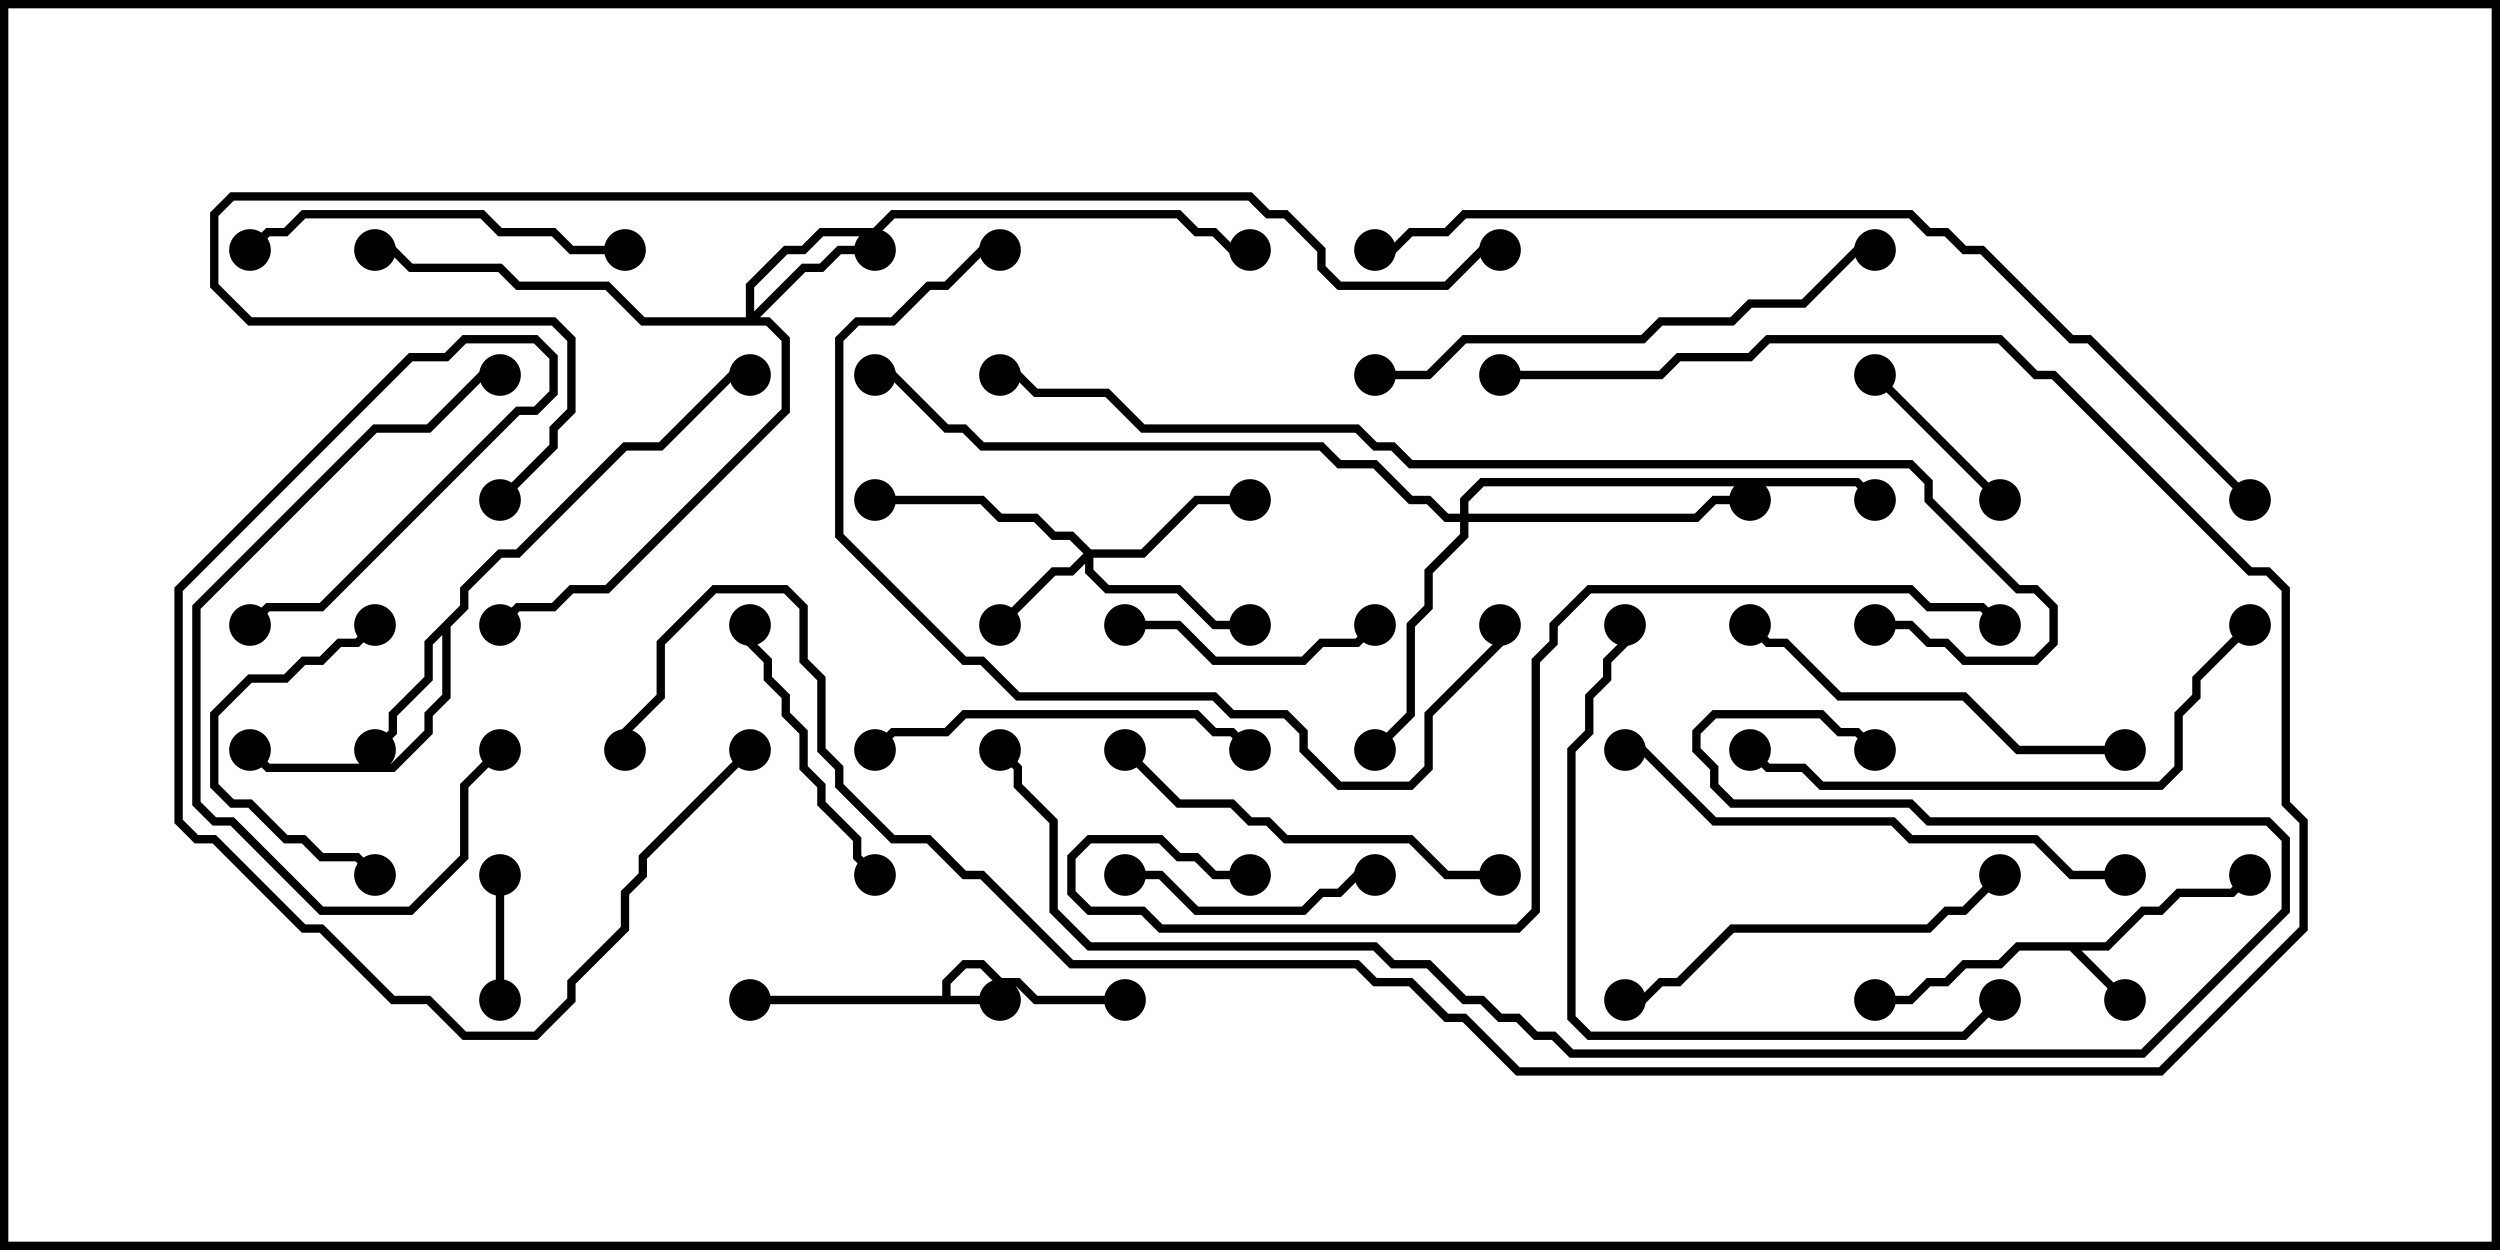<svg version="1.1" width="30" height="15" xmlns="http://www.w3.org/2000/svg"><path d="M11.307,11.95L11.307,11.765L11.551,11.521L11.806,11.521L12.021,11.736L12.235,11.736L12.449,11.95L13.5,11.95L13.5,12.05L12.408,12.05L12.194,11.836L11.979,11.836L11.765,11.621L11.592,11.621L11.407,11.806L11.407,11.95L12,11.95L12,12.05L9,12.05L9,11.95z" stroke="none"/><path d="M25.265,11.307L25.694,10.879L25.908,10.879L26.122,10.664L26.765,10.664L26.965,10.465L27.035,10.535L26.806,10.764L26.164,10.764L25.949,10.979L25.735,10.979L25.306,11.407L24.978,11.407L25.535,11.965L25.465,12.035L24.836,11.407L24.235,11.407L24.021,11.621L23.592,11.621L23.378,11.836L23.164,11.836L22.949,12.05L22.5,12.05L22.5,11.95L22.908,11.95L23.122,11.736L23.336,11.736L23.551,11.521L23.979,11.521L24.194,11.307z" stroke="none"/><path d="M5.521,7.265L5.521,7.051L5.979,6.593L6.194,6.593L7.479,5.307L7.908,5.307L8.765,4.45L9,4.45L9,4.55L8.806,4.55L7.949,5.407L7.521,5.407L6.235,6.693L6.021,6.693L5.621,7.092L5.621,7.306L5.407,7.521L5.407,8.378L5.193,8.592L5.193,8.806L4.735,9.264L3.194,9.264L2.965,9.035L3.035,8.965L3.235,9.164L4.694,9.164L5.093,8.765L5.093,8.551L5.307,8.336L5.307,7.621L5.193,7.735L5.193,8.164L4.764,8.592L4.764,8.806L4.535,9.035L4.465,8.965L4.664,8.765L4.664,8.551L5.093,8.122L5.093,7.694z" stroke="none"/><path d="M13.092,6.593L13.694,6.593L14.336,5.95L15,5.95L15,6.05L14.378,6.05L13.735,6.693L13.121,6.693L13.121,6.836L13.306,7.021L14.164,7.021L14.592,7.45L15,7.45L15,7.55L14.551,7.55L14.122,7.121L13.265,7.121L13.021,6.878L13.021,6.764L12.878,6.907L12.664,6.907L12.035,7.535L11.965,7.465L12.622,6.807L12.836,6.807L13.001,6.643L12.836,6.479L12.622,6.479L12.408,6.264L11.979,6.264L11.765,6.05L10.5,6.05L10.5,5.95L11.806,5.95L12.021,6.164L12.449,6.164L12.664,6.379L12.878,6.379z" stroke="none"/><path d="M8.95,3.807L8.95,3.408L9.408,2.95L9.622,2.95L9.836,2.736L10.479,2.736L10.694,2.521L14.164,2.521L14.378,2.736L14.592,2.736L14.806,2.95L15,2.95L15,3.05L14.765,3.05L14.551,2.836L14.336,2.836L14.122,2.621L10.735,2.621L10.521,2.836L9.878,2.836L9.664,3.05L9.449,3.05L9.05,3.449L9.05,3.736L9.622,3.164L9.836,3.164L10.051,2.95L10.5,2.95L10.5,3.05L10.092,3.05L9.878,3.264L9.664,3.264L9.121,3.807L9.235,3.807L9.479,4.051L9.479,4.949L7.306,7.121L6.878,7.121L6.664,7.336L6.235,7.336L6.035,7.535L5.965,7.465L6.194,7.236L6.622,7.236L6.836,7.021L7.265,7.021L9.379,4.908L9.379,4.092L9.194,3.907L7.694,3.907L7.265,3.479L6.194,3.479L5.979,3.264L4.908,3.264L4.694,3.05L4.5,3.05L4.5,2.95L4.735,2.95L4.949,3.164L6.021,3.164L6.235,3.379L7.306,3.379L7.735,3.807z" stroke="none"/><path d="M17.521,6.164L17.521,5.979L17.765,5.736L22.306,5.736L22.535,5.965L22.465,6.035L22.265,5.836L17.806,5.836L17.621,6.021L17.621,6.164L20.336,6.164L20.551,5.95L21,5.95L21,6.05L20.592,6.05L20.378,6.264L17.621,6.264L17.621,6.449L17.193,6.878L17.193,7.306L16.979,7.521L16.979,8.592L16.535,9.035L16.465,8.965L16.879,8.551L16.879,7.479L17.093,7.265L17.093,6.836L17.521,6.408L17.521,6.264L17.336,6.264L17.122,6.05L16.908,6.05L16.479,5.621L16.051,5.621L15.836,5.407L11.765,5.407L11.551,5.193L11.336,5.193L10.694,4.55L10.5,4.55L10.5,4.45L10.735,4.45L11.378,5.093L11.592,5.093L11.806,5.307L15.878,5.307L16.092,5.521L16.521,5.521L16.949,5.95L17.164,5.95L17.378,6.164z" stroke="none"/><path d="M5.95,10.5L6.05,10.5L6.05,12L5.95,12z" stroke="none"/><path d="M22.465,4.535L22.535,4.465L24.035,5.965L23.965,6.035z" stroke="none"/><path d="M13.5,10.55L13.5,10.45L13.949,10.45L14.378,10.879L15.622,10.879L15.836,10.664L16.051,10.664L16.265,10.45L16.5,10.45L16.5,10.55L16.306,10.55L16.092,10.764L15.878,10.764L15.664,10.979L14.336,10.979L13.908,10.55z" stroke="none"/><path d="M4.535,10.465L4.465,10.535L4.265,10.336L3.836,10.336L3.622,10.121L3.408,10.121L2.979,9.693L2.765,9.693L2.521,9.449L2.521,8.551L2.979,8.093L3.408,8.093L3.622,7.879L3.836,7.879L4.051,7.664L4.265,7.664L4.465,7.465L4.535,7.535L4.306,7.764L4.092,7.764L3.878,7.979L3.664,7.979L3.449,8.193L3.021,8.193L2.621,8.592L2.621,9.408L2.806,9.593L3.021,9.593L3.449,10.021L3.664,10.021L3.878,10.236L4.306,10.236z" stroke="none"/><path d="M13.5,7.55L13.5,7.45L14.164,7.45L14.592,7.879L15.622,7.879L15.836,7.664L16.265,7.664L16.465,7.465L16.535,7.535L16.306,7.764L15.878,7.764L15.664,7.979L14.551,7.979L14.122,7.55z" stroke="none"/><path d="M8.95,7.5L9.05,7.5L9.05,7.694L9.264,7.908L9.264,8.122L9.479,8.336L9.479,8.551L9.693,8.765L9.693,9.194L9.907,9.408L9.907,9.622L10.336,10.051L10.336,10.265L10.535,10.465L10.465,10.535L10.236,10.306L10.236,10.092L9.807,9.664L9.807,9.449L9.593,9.235L9.593,8.806L9.379,8.592L9.379,8.378L9.164,8.164L9.164,7.949L8.95,7.735z" stroke="none"/><path d="M15.035,8.965L14.965,9.035L14.765,8.836L14.551,8.836L14.336,8.621L11.592,8.621L11.378,8.836L10.735,8.836L10.535,9.035L10.465,8.965L10.694,8.736L11.336,8.736L11.551,8.521L14.378,8.521L14.592,8.736L14.806,8.736z" stroke="none"/><path d="M7.5,2.95L7.5,3.05L6.836,3.05L6.622,2.836L5.979,2.836L5.765,2.621L3.664,2.621L3.449,2.836L3.235,2.836L3.035,3.035L2.965,2.965L3.194,2.736L3.408,2.736L3.622,2.521L5.806,2.521L6.021,2.736L6.664,2.736L6.878,2.95z" stroke="none"/><path d="M5.965,8.965L6.035,9.035L5.621,9.449L5.621,10.306L4.949,10.979L3.836,10.979L2.765,9.907L2.551,9.907L2.307,9.664L2.307,7.265L4.479,5.093L5.122,5.093L5.765,4.45L6,4.45L6,4.55L5.806,4.55L5.164,5.193L4.521,5.193L2.407,7.306L2.407,9.622L2.592,9.807L2.806,9.807L3.878,10.879L4.908,10.879L5.521,10.265L5.521,9.408z" stroke="none"/><path d="M19.5,12.05L19.5,11.95L19.694,11.95L19.908,11.736L20.122,11.736L20.765,11.093L23.122,11.093L23.336,10.879L23.551,10.879L23.965,10.465L24.035,10.535L23.592,10.979L23.378,10.979L23.164,11.193L20.806,11.193L20.164,11.836L19.949,11.836L19.735,12.05z" stroke="none"/><path d="M25.5,8.95L25.5,9.05L24.194,9.05L23.551,8.407L22.051,8.407L21.408,7.764L21.194,7.764L20.965,7.535L21.035,7.465L21.235,7.664L21.449,7.664L22.092,8.307L23.592,8.307L24.235,8.95z" stroke="none"/><path d="M18,10.45L18,10.55L17.336,10.55L16.908,10.121L15.408,10.121L15.194,9.907L14.979,9.907L14.765,9.693L14.122,9.693L13.465,9.035L13.535,8.965L14.164,9.593L14.806,9.593L15.021,9.807L15.235,9.807L15.449,10.021L16.949,10.021L17.378,10.45z" stroke="none"/><path d="M26.965,7.465L27.035,7.535L26.407,8.164L26.407,8.378L26.193,8.592L26.193,9.235L25.949,9.479L21.836,9.479L21.622,9.264L21.194,9.264L20.965,9.035L21.035,8.965L21.235,9.164L21.664,9.164L21.878,9.379L25.908,9.379L26.093,9.194L26.093,8.551L26.307,8.336L26.307,8.122z" stroke="none"/><path d="M8.965,8.965L9.035,9.035L7.764,10.306L7.764,10.521L7.55,10.735L7.55,11.164L6.907,11.806L6.907,12.021L6.449,12.479L5.551,12.479L5.122,12.05L4.694,12.05L3.836,11.193L3.622,11.193L2.551,10.121L2.336,10.121L2.093,9.878L2.093,7.051L4.908,4.236L5.336,4.236L5.551,4.021L6.449,4.021L6.693,4.265L6.693,4.735L6.449,4.979L6.235,4.979L3.878,7.336L3.235,7.336L3.035,7.535L2.965,7.465L3.194,7.236L3.836,7.236L6.194,4.879L6.408,4.879L6.593,4.694L6.593,4.306L6.408,4.121L5.592,4.121L5.378,4.336L4.949,4.336L2.193,7.092L2.193,9.836L2.378,10.021L2.592,10.021L3.664,11.093L3.878,11.093L4.735,11.95L5.164,11.95L5.592,12.379L6.408,12.379L6.807,11.979L6.807,11.765L7.45,11.122L7.45,10.694L7.664,10.479L7.664,10.265z" stroke="none"/><path d="M16.5,4.55L16.5,4.45L17.122,4.45L17.551,4.021L19.694,4.021L19.908,3.807L20.765,3.807L20.979,3.593L21.622,3.593L22.265,2.95L22.5,2.95L22.5,3.05L22.306,3.05L21.664,3.693L21.021,3.693L20.806,3.907L19.949,3.907L19.735,4.121L17.592,4.121L17.164,4.55z" stroke="none"/><path d="M25.5,10.45L25.5,10.55L24.836,10.55L24.408,10.121L22.908,10.121L22.694,9.907L20.551,9.907L19.694,9.05L19.5,9.05L19.5,8.95L19.735,8.95L20.592,9.807L22.735,9.807L22.949,10.021L24.449,10.021L24.878,10.45z" stroke="none"/><path d="M23.965,11.965L24.035,12.035L23.592,12.479L19.051,12.479L18.807,12.235L18.807,8.979L19.021,8.765L19.021,8.336L19.236,8.122L19.236,7.908L19.45,7.694L19.45,7.5L19.55,7.5L19.55,7.735L19.336,7.949L19.336,8.164L19.121,8.378L19.121,8.806L18.907,9.021L18.907,12.194L19.092,12.379L23.551,12.379z" stroke="none"/><path d="M17.95,7.5L18.05,7.5L18.05,7.735L17.193,8.592L17.193,9.235L16.949,9.479L16.051,9.479L15.593,9.021L15.593,8.806L15.408,8.621L14.765,8.621L14.551,8.407L12.194,8.407L11.765,7.979L11.551,7.979L10.021,6.449L10.021,4.051L10.265,3.807L10.694,3.807L11.122,3.379L11.336,3.379L11.765,2.95L12,2.95L12,3.05L11.806,3.05L11.378,3.479L11.164,3.479L10.735,3.907L10.306,3.907L10.121,4.092L10.121,6.408L11.592,7.879L11.806,7.879L12.235,8.307L14.592,8.307L14.806,8.521L15.449,8.521L15.693,8.765L15.693,8.979L16.092,9.379L16.908,9.379L17.093,9.194L17.093,8.551L17.95,7.694z" stroke="none"/><path d="M15,10.45L15,10.55L14.551,10.55L14.336,10.336L14.122,10.336L13.908,10.121L13.092,10.121L12.907,10.306L12.907,10.694L13.092,10.879L13.735,10.879L13.949,11.093L18.194,11.093L18.379,10.908L18.379,7.908L18.593,7.694L18.593,7.479L19.051,7.021L22.949,7.021L23.164,7.236L23.806,7.236L24.035,7.465L23.965,7.535L23.765,7.336L23.122,7.336L22.908,7.121L19.092,7.121L18.693,7.521L18.693,7.735L18.479,7.949L18.479,10.949L18.235,11.193L13.908,11.193L13.694,10.979L13.051,10.979L12.807,10.735L12.807,10.265L13.051,10.021L13.949,10.021L14.164,10.236L14.378,10.236L14.592,10.45z" stroke="none"/><path d="M11.965,9.035L12.035,8.965L12.264,9.194L12.264,9.408L12.693,9.836L12.693,10.908L13.092,11.307L16.521,11.307L16.735,11.521L17.164,11.521L17.592,11.95L17.806,11.95L18.021,12.164L18.235,12.164L18.449,12.379L18.664,12.379L18.878,12.593L25.694,12.593L27.379,10.908L27.379,10.092L27.194,9.907L23.122,9.907L22.908,9.693L20.765,9.693L20.521,9.449L20.521,9.235L20.307,9.021L20.307,8.765L20.551,8.521L21.878,8.521L22.092,8.736L22.306,8.736L22.535,8.965L22.465,9.035L22.265,8.836L22.051,8.836L21.836,8.621L20.592,8.621L20.407,8.806L20.407,8.979L20.621,9.194L20.621,9.408L20.806,9.593L22.949,9.593L23.164,9.807L27.235,9.807L27.479,10.051L27.479,10.949L25.735,12.693L18.836,12.693L18.622,12.479L18.408,12.479L18.194,12.264L17.979,12.264L17.765,12.05L17.551,12.05L17.122,11.621L16.694,11.621L16.479,11.407L13.051,11.407L12.593,10.949L12.593,9.878L12.164,9.449L12.164,9.235z" stroke="none"/><path d="M22.5,7.55L22.5,7.45L22.949,7.45L23.164,7.664L23.378,7.664L23.592,7.879L24.408,7.879L24.593,7.694L24.593,7.306L24.408,7.121L24.194,7.121L23.093,6.021L23.093,5.806L22.908,5.621L16.908,5.621L16.694,5.407L16.479,5.407L16.265,5.193L13.694,5.193L13.265,4.764L12.408,4.764L12.194,4.55L12,4.55L12,4.45L12.235,4.45L12.449,4.664L13.306,4.664L13.735,5.093L16.306,5.093L16.521,5.307L16.735,5.307L16.949,5.521L22.949,5.521L23.193,5.765L23.193,5.979L24.235,7.021L24.449,7.021L24.693,7.265L24.693,7.735L24.449,7.979L23.551,7.979L23.336,7.764L23.122,7.764L22.908,7.55z" stroke="none"/><path d="M27.035,5.965L26.965,6.035L25.051,4.121L24.836,4.121L23.765,3.05L23.551,3.05L23.336,2.836L23.122,2.836L22.908,2.621L17.592,2.621L17.378,2.836L16.949,2.836L16.735,3.05L16.5,3.05L16.5,2.95L16.694,2.95L16.908,2.736L17.336,2.736L17.551,2.521L22.949,2.521L23.164,2.736L23.378,2.736L23.592,2.95L23.806,2.95L24.878,4.021L25.092,4.021z" stroke="none"/><path d="M18,4.55L18,4.45L19.908,4.45L20.122,4.236L20.979,4.236L21.194,4.021L24.021,4.021L24.449,4.45L24.664,4.45L27.021,6.807L27.235,6.807L27.479,7.051L27.479,9.622L27.693,9.836L27.693,11.164L25.949,12.907L18.194,12.907L17.551,12.264L17.336,12.264L16.908,11.836L16.479,11.836L16.265,11.621L12.836,11.621L11.765,10.55L11.551,10.55L11.122,10.121L10.694,10.121L10.021,9.449L10.021,9.235L9.807,9.021L9.807,8.164L9.593,7.949L9.593,7.306L9.408,7.121L8.592,7.121L7.979,7.735L7.979,8.378L7.55,8.806L7.55,9L7.45,9L7.45,8.765L7.879,8.336L7.879,7.694L8.551,7.021L9.449,7.021L9.693,7.265L9.693,7.908L9.907,8.122L9.907,8.979L10.121,9.194L10.121,9.408L10.735,10.021L11.164,10.021L11.592,10.45L11.806,10.45L12.878,11.521L16.306,11.521L16.521,11.736L16.949,11.736L17.378,12.164L17.592,12.164L18.235,12.807L25.908,12.807L27.593,11.122L27.593,9.878L27.379,9.664L27.379,7.092L27.194,6.907L26.979,6.907L24.622,4.55L24.408,4.55L23.979,4.121L21.235,4.121L21.021,4.336L20.164,4.336L19.949,4.55z" stroke="none"/><path d="M6.035,6.035L5.965,5.965L6.593,5.336L6.593,5.122L6.807,4.908L6.807,4.092L6.622,3.907L2.979,3.907L2.521,3.449L2.521,2.551L2.765,2.307L15.021,2.307L15.235,2.521L15.449,2.521L15.907,2.979L15.907,3.194L16.092,3.379L17.336,3.379L17.765,2.95L18,2.95L18,3.05L17.806,3.05L17.378,3.479L16.051,3.479L15.807,3.235L15.807,3.021L15.408,2.621L15.194,2.621L14.979,2.407L2.806,2.407L2.621,2.592L2.621,3.408L3.021,3.807L6.664,3.807L6.907,4.051L6.907,4.949L6.693,5.164L6.693,5.378z" stroke="none"/><circle cx="12" cy="12" r="0.25" stroke-width="0" fill="#000" /><circle cx="13.5" cy="12" r="0.25" stroke-width="0" fill="#000" /><circle cx="9" cy="12" r="0.25" stroke-width="0" fill="#000" /><circle cx="25.5" cy="12" r="0.25" stroke-width="0" fill="#000" /><circle cx="27" cy="10.5" r="0.25" stroke-width="0" fill="#000" /><circle cx="22.5" cy="12" r="0.25" stroke-width="0" fill="#000" /><circle cx="4.5" cy="9" r="0.25" stroke-width="0" fill="#000" /><circle cx="3" cy="9" r="0.25" stroke-width="0" fill="#000" /><circle cx="9" cy="4.5" r="0.25" stroke-width="0" fill="#000" /><circle cx="12" cy="7.5" r="0.25" stroke-width="0" fill="#000" /><circle cx="15" cy="6" r="0.25" stroke-width="0" fill="#000" /><circle cx="15" cy="7.5" r="0.25" stroke-width="0" fill="#000" /><circle cx="10.5" cy="6" r="0.25" stroke-width="0" fill="#000" /><circle cx="10.5" cy="3" r="0.25" stroke-width="0" fill="#000" /><circle cx="4.5" cy="3" r="0.25" stroke-width="0" fill="#000" /><circle cx="6" cy="7.5" r="0.25" stroke-width="0" fill="#000" /><circle cx="15" cy="3" r="0.25" stroke-width="0" fill="#000" /><circle cx="16.5" cy="9" r="0.25" stroke-width="0" fill="#000" /><circle cx="21" cy="6" r="0.25" stroke-width="0" fill="#000" /><circle cx="22.5" cy="6" r="0.25" stroke-width="0" fill="#000" /><circle cx="10.5" cy="4.5" r="0.25" stroke-width="0" fill="#000" /><circle cx="6" cy="10.5" r="0.25" stroke-width="0" fill="#000" /><circle cx="6" cy="12" r="0.25" stroke-width="0" fill="#000" /><circle cx="22.5" cy="4.5" r="0.25" stroke-width="0" fill="#000" /><circle cx="24" cy="6" r="0.25" stroke-width="0" fill="#000" /><circle cx="13.5" cy="10.5" r="0.25" stroke-width="0" fill="#000" /><circle cx="16.5" cy="10.5" r="0.25" stroke-width="0" fill="#000" /><circle cx="4.5" cy="10.5" r="0.25" stroke-width="0" fill="#000" /><circle cx="4.5" cy="7.5" r="0.25" stroke-width="0" fill="#000" /><circle cx="13.5" cy="7.5" r="0.25" stroke-width="0" fill="#000" /><circle cx="16.5" cy="7.5" r="0.25" stroke-width="0" fill="#000" /><circle cx="9" cy="7.5" r="0.25" stroke-width="0" fill="#000" /><circle cx="10.5" cy="10.5" r="0.25" stroke-width="0" fill="#000" /><circle cx="15" cy="9" r="0.25" stroke-width="0" fill="#000" /><circle cx="10.5" cy="9" r="0.25" stroke-width="0" fill="#000" /><circle cx="7.5" cy="3" r="0.25" stroke-width="0" fill="#000" /><circle cx="3" cy="3" r="0.25" stroke-width="0" fill="#000" /><circle cx="6" cy="9" r="0.25" stroke-width="0" fill="#000" /><circle cx="6" cy="4.5" r="0.25" stroke-width="0" fill="#000" /><circle cx="19.5" cy="12" r="0.25" stroke-width="0" fill="#000" /><circle cx="24" cy="10.5" r="0.25" stroke-width="0" fill="#000" /><circle cx="25.5" cy="9" r="0.25" stroke-width="0" fill="#000" /><circle cx="21" cy="7.5" r="0.25" stroke-width="0" fill="#000" /><circle cx="18" cy="10.5" r="0.25" stroke-width="0" fill="#000" /><circle cx="13.5" cy="9" r="0.25" stroke-width="0" fill="#000" /><circle cx="27" cy="7.5" r="0.25" stroke-width="0" fill="#000" /><circle cx="21" cy="9" r="0.25" stroke-width="0" fill="#000" /><circle cx="9" cy="9" r="0.25" stroke-width="0" fill="#000" /><circle cx="3" cy="7.5" r="0.25" stroke-width="0" fill="#000" /><circle cx="16.5" cy="4.5" r="0.25" stroke-width="0" fill="#000" /><circle cx="22.5" cy="3" r="0.25" stroke-width="0" fill="#000" /><circle cx="25.5" cy="10.5" r="0.25" stroke-width="0" fill="#000" /><circle cx="19.5" cy="9" r="0.25" stroke-width="0" fill="#000" /><circle cx="24" cy="12" r="0.25" stroke-width="0" fill="#000" /><circle cx="19.5" cy="7.5" r="0.25" stroke-width="0" fill="#000" /><circle cx="18" cy="7.5" r="0.25" stroke-width="0" fill="#000" /><circle cx="12" cy="3" r="0.25" stroke-width="0" fill="#000" /><circle cx="15" cy="10.5" r="0.25" stroke-width="0" fill="#000" /><circle cx="24" cy="7.5" r="0.25" stroke-width="0" fill="#000" /><circle cx="12" cy="9" r="0.25" stroke-width="0" fill="#000" /><circle cx="22.5" cy="9" r="0.25" stroke-width="0" fill="#000" /><circle cx="22.5" cy="7.5" r="0.25" stroke-width="0" fill="#000" /><circle cx="12" cy="4.5" r="0.25" stroke-width="0" fill="#000" /><circle cx="27" cy="6" r="0.25" stroke-width="0" fill="#000" /><circle cx="16.5" cy="3" r="0.25" stroke-width="0" fill="#000" /><circle cx="18" cy="4.5" r="0.25" stroke-width="0" fill="#000" /><circle cx="7.5" cy="9" r="0.25" stroke-width="0" fill="#000" /><circle cx="6" cy="6" r="0.25" stroke-width="0" fill="#000" /><circle cx="18" cy="3" r="0.25" stroke-width="0" fill="#000" /><rect x="0" y="0" width="30" height="15" stroke-width="0.2" stroke="#000" fill="none" /></svg>